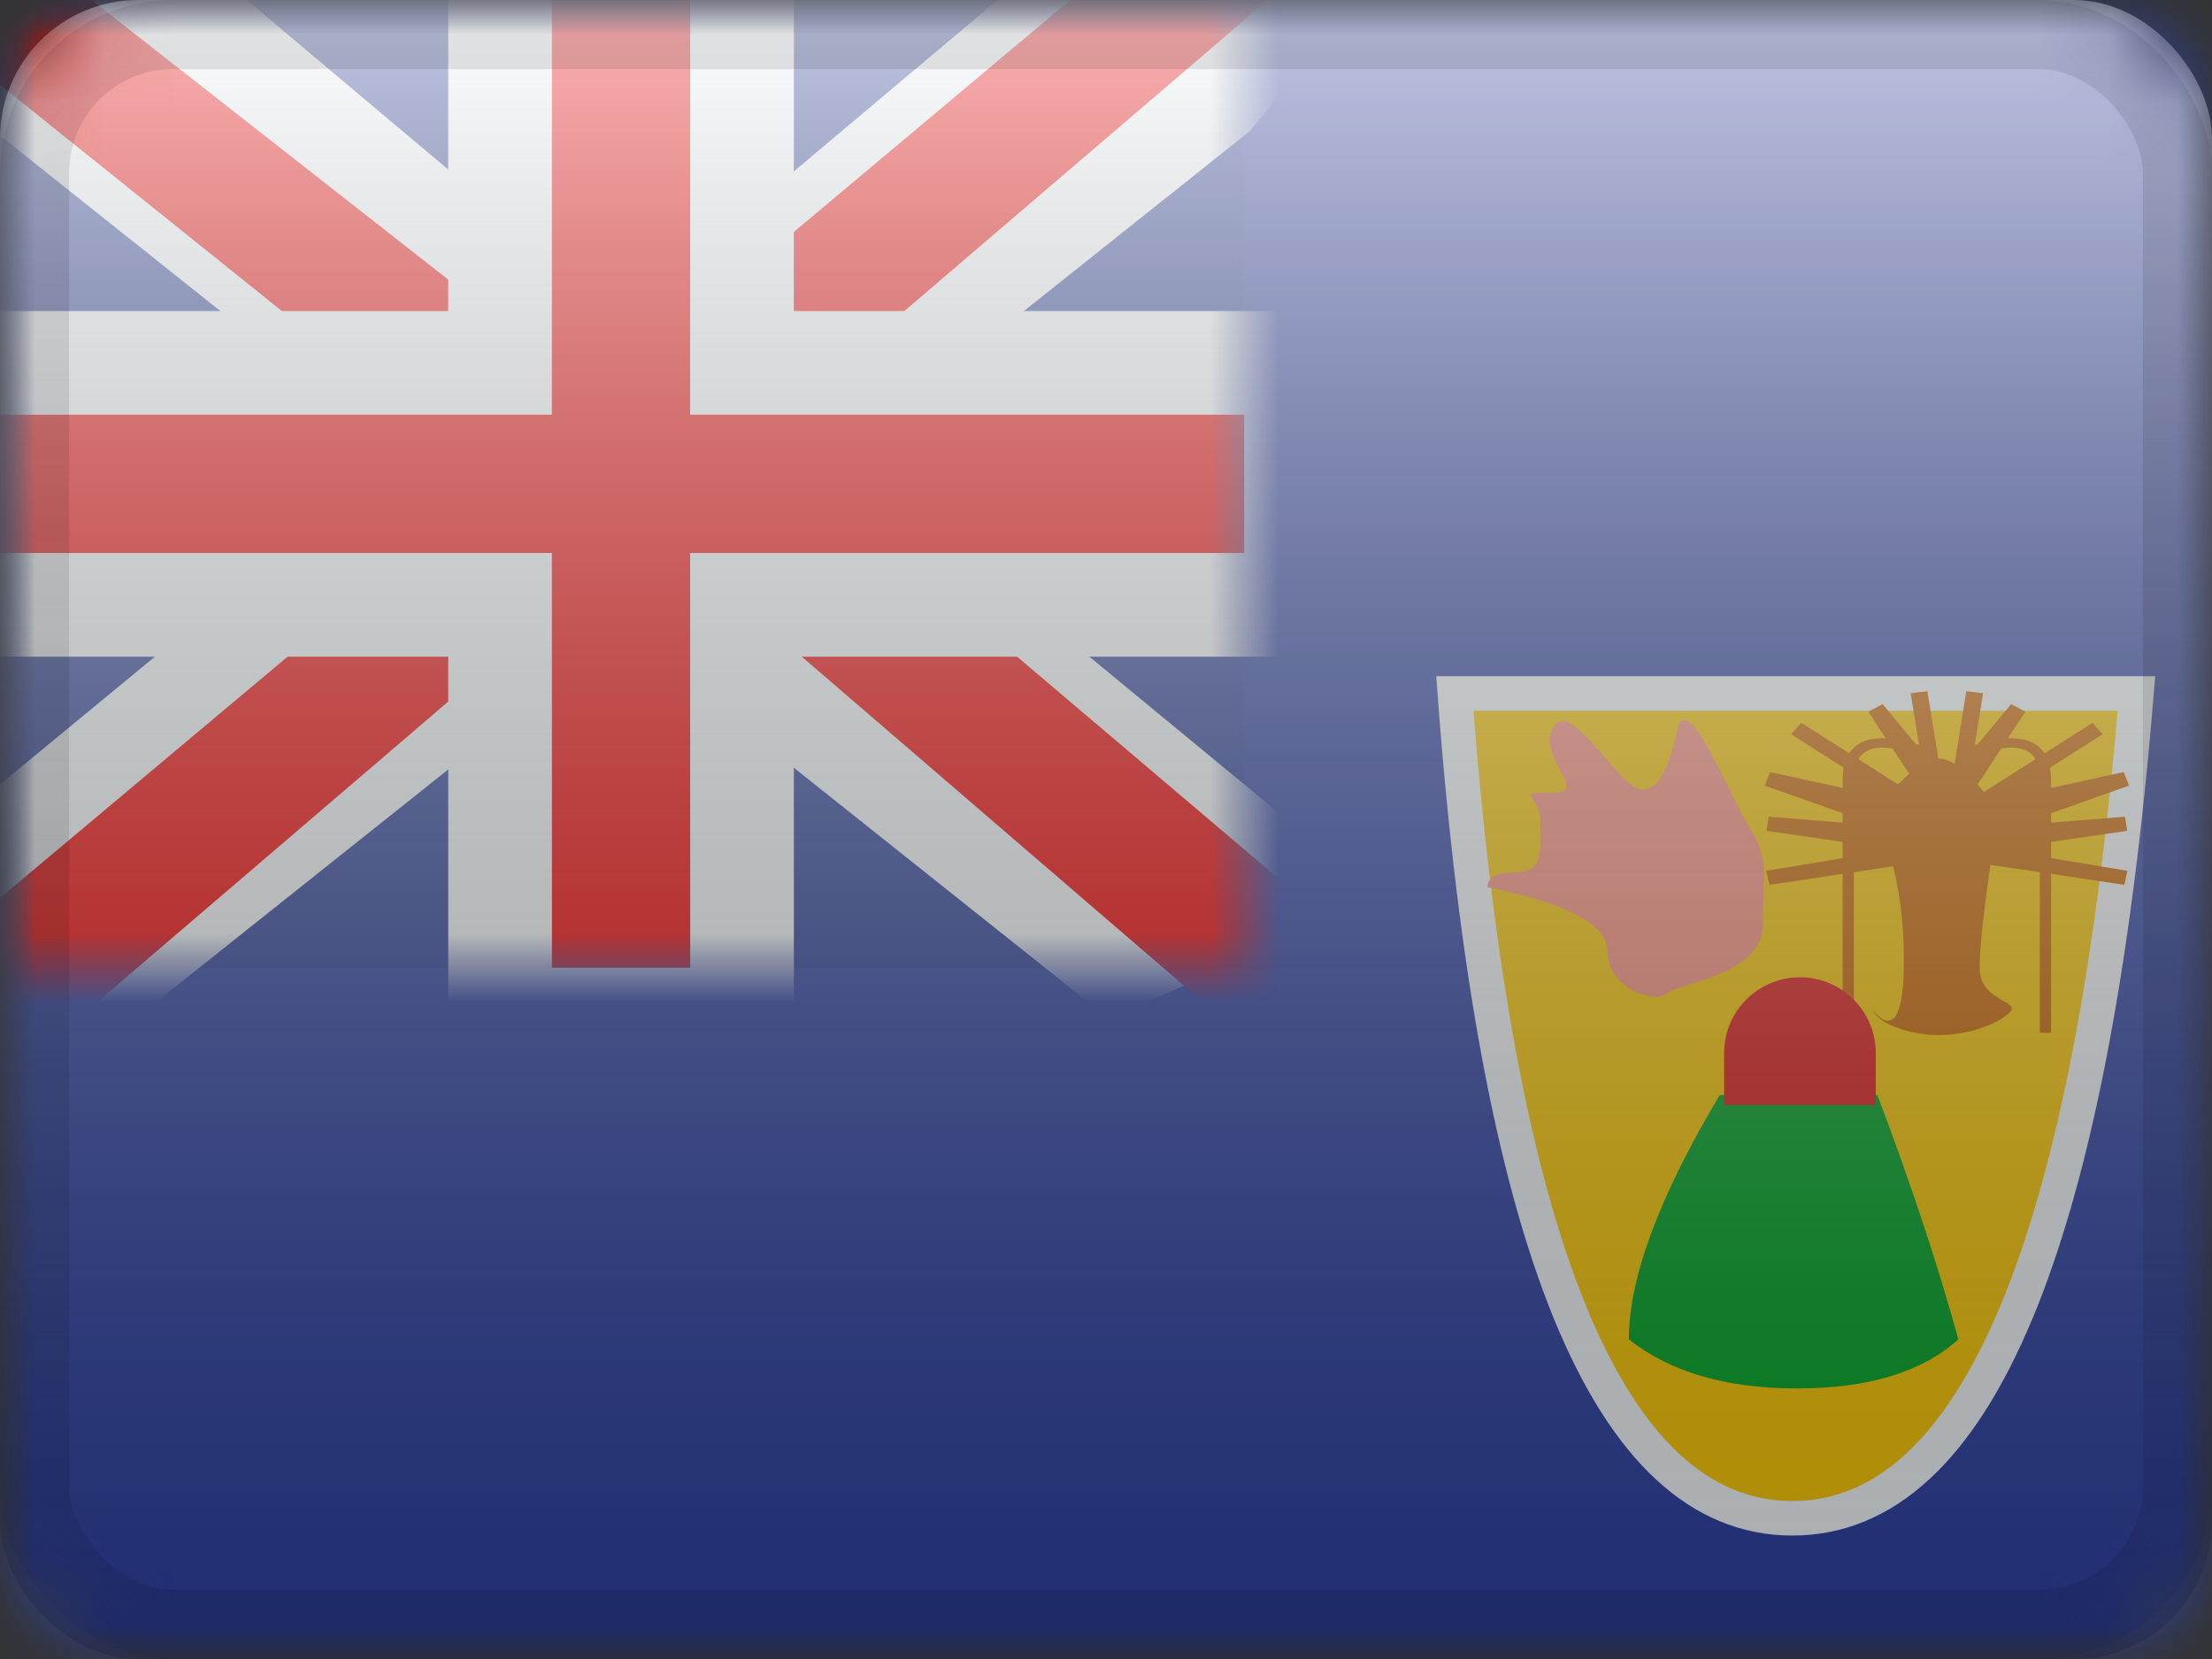 <?xml version="1.0" encoding="UTF-8"?>
<svg width="32px" height="24px" viewBox="0 0 32 24" version="1.1" xmlns="http://www.w3.org/2000/svg" xmlns:xlink="http://www.w3.org/1999/xlink">
    <rect x="0" y="0" width="32" height="24" fill="#333333" stroke="none"/>
    <title>TC</title>
    <defs>
        <rect id="path-1" x="0" y="0" width="32" height="24" rx="2"></rect>
        <rect id="path-3" x="0" y="0" width="32" height="24"></rect>
        <rect id="path-5" x="0" y="0" width="32" height="24"></rect>
        <rect id="path-7" x="0" y="0" width="18" height="14"></rect>
        <linearGradient x1="50%" y1="100%" x2="50%" y2="0%" id="linearGradient-9">
            <stop stop-color="#000000" stop-opacity="0.3" offset="2.421%"></stop>
            <stop stop-color="#FFFFFF" stop-opacity="0.7" offset="100%"></stop>
        </linearGradient>
        <rect id="path-10" x="0" y="0" width="32" height="24" rx="2"></rect>
    </defs>
    <g id="Flagpack" stroke="none" stroke-width="1" fill="none" fill-rule="evenodd">
        <g id="Flagpack---L-(32×24)" transform="translate(-208, -1000)">
            <g id="TC" transform="translate(208, 1000)">
                <mask id="mask-2" fill="white">
                    <use xlink:href="#path-1"></use>
                </mask>
                <g id="drop-shadow"></g>
                <g id="Group" mask="url(#mask-2)">
                    <g id="flag">
                        <mask id="mask-4" fill="white">
                            <use xlink:href="#path-3"></use>
                        </mask>
                        <g id="mask"></g>
                        <g id="contents" mask="url(#mask-4)">
                            <mask id="mask-6" fill="white">
                                <use xlink:href="#path-5"></use>
                            </mask>
                            <use id="background" fill="#2E42A5" xlink:href="#path-5"></use>
                            <g id="masked" mask="url(#mask-6)">
                                <g transform="translate(20, 10)">
                                    <path d="M1.047,0.033 C1.637,7.987 3.265,11.964 5.929,11.964 C8.593,11.964 10.252,7.987 10.907,0.033 L1.047,0.033 Z" id="Path-2" stroke="#F7FCFF" stroke-width="0.5" fill="#FECA00"></path>
                                    <g id="mark" stroke="none" stroke-width="1" fill="none" transform="translate(0.8, 0)">
                                        <path d="M7.646,0 L7.888,0.028 L7.767,0.779 C7.782,0.774 7.798,0.77 7.813,0.765 L8.294,0.186 L8.5,0.296 L8.247,0.682 C8.497,0.67 8.676,0.742 8.777,0.898 L9.471,0.457 L9.617,0.622 L8.856,1.107 C8.867,1.162 8.872,1.222 8.872,1.287 L8.872,1.287 L8.872,1.399 L9.923,1.169 L10,1.365 L8.872,1.764 L8.872,1.901 L9.941,1.814 L9.974,2.019 L8.872,2.179 L8.872,2.414 L9.976,2.598 L9.932,2.801 L8.872,2.641 L8.872,4.941 L8.709,4.941 L8.709,2.617 L7.995,2.512 C7.881,3.298 7.83,3.807 7.841,4.038 C7.863,4.488 8.443,4.481 8.273,4.647 C8.102,4.814 7.677,4.974 7.251,4.974 C6.826,4.974 6.406,4.814 6.315,4.647 C6.224,4.481 6.709,5.324 6.741,4.038 C6.754,3.5 6.703,2.998 6.588,2.532 L6.019,2.617 L6.019,4.941 L5.857,4.941 L5.857,2.642 L4.797,2.801 L4.752,2.598 L5.857,2.414 L5.857,2.179 L4.755,2.019 L4.787,1.814 L5.857,1.901 L5.857,1.764 L4.729,1.365 L4.806,1.169 L5.857,1.399 L5.857,1.287 C5.857,1.222 5.862,1.162 5.872,1.107 L5.111,0.622 L5.258,0.457 L5.952,0.898 C6.052,0.742 6.231,0.67 6.481,0.682 L6.228,0.296 L6.435,0.186 L6.915,0.765 C6.931,0.77 6.946,0.774 6.962,0.779 L6.841,0.028 L7.082,0 L7.241,0.974 C7.244,0.974 7.248,0.974 7.251,0.974 C7.32,0.974 7.395,0.999 7.477,1.049 L7.646,0 Z M8.645,0.983 C8.563,0.841 8.402,0.79 8.152,0.827 L7.809,1.348 C7.839,1.382 7.869,1.419 7.901,1.457 Z M6.084,0.983 L6.657,1.348 C6.714,1.29 6.768,1.239 6.82,1.194 L6.576,0.827 C6.326,0.79 6.166,0.841 6.084,0.983 Z" id="Combined-Shape" fill="#CF6900"></path>
                                        <path d="M4.078,5.843 C3.202,7.31 2.764,8.487 2.764,9.376 C3.361,9.85 4.173,10.086 5.199,10.086 C6.226,10.086 7.003,9.85 7.531,9.376 C7.242,8.323 6.852,7.145 6.36,5.843 L4.078,5.843 Z" id="Path-340" fill="#00A727"></path>
                                        <path d="M5.239,4.138 C5.845,4.138 6.336,4.629 6.336,5.235 L6.336,5.986 L6.336,5.986 L4.142,5.986 L4.142,5.235 C4.142,4.629 4.633,4.138 5.239,4.138 Z" id="Rectangle-86" fill="#E31D1C"></path>
                                        <path d="M0.719,2.833 C1.875,3.072 2.453,3.378 2.453,3.754 C2.453,4.317 3.151,4.52 3.323,4.368 C3.494,4.216 4.702,4.109 4.702,3.375 C4.702,2.641 4.803,2.441 4.51,1.975 C4.216,1.509 3.604,-0.067 3.463,0.564 C3.323,1.195 3.111,1.663 2.719,1.287 C2.328,0.91 1.825,0.114 1.648,0.564 C1.472,1.014 2.208,1.467 1.648,1.467 C1.089,1.467 1.483,1.496 1.483,1.877 C1.483,2.259 1.549,2.618 1.134,2.618 C0.857,2.618 0.719,2.69 0.719,2.833 Z" id="Path-343" fill="#FF927F"></path>
                                    </g>
                                </g>
                            </g>
                            <g id="gb---large" mask="url(#mask-6)">
                                <g id="flag">
                                    <mask id="mask-8" fill="white">
                                        <use xlink:href="#path-7"></use>
                                    </mask>
                                    <use id="mask" fill="#2B409A" xlink:href="#path-7"></use>
                                    <g id="contents" mask="url(#mask-8)">
                                        <g transform="translate(-3, -2)">
                                            <g id="stripe">
                                                <polygon id="white" fill="#F7FCFF" fill-rule="nonzero" transform="translate(12.087, 8.732) scale(1, -1) translate(-12.087, -8.732) " points="0.996 2.464 4.957 0.727 21.09 13.575 23.179 16.156 18.944 16.737 12.363 11.2 7.067 7.47"></polygon>
                                                <polygon id="red" fill="#F50100" fill-rule="nonzero" transform="translate(11.983, 9.146) scale(1, -1) translate(-11.983, -9.146) " points="1.538 2.075 3.556 1.067 22.429 17.225 19.596 17.225"></polygon>
                                            </g>
                                            <g id="stripe" transform="translate(12, 8.5) scale(-1, 1) translate(-12, -8.5) ">
                                                <polygon id="white" fill="#F7FCFF" fill-rule="nonzero" transform="translate(12.087, 8.732) scale(1, -1) translate(-12.087, -8.732) " points="0.996 2.464 4.957 0.727 21.09 13.575 23.179 16.156 18.944 16.737 12.363 11.2 7.067 7.47"></polygon>
                                                <polygon id="red" fill="#F50100" fill-rule="nonzero" transform="translate(12.256, 9.099) scale(1, -1) translate(-12.256, -9.099) " points="1.131 2.324 3.149 1.316 11.185 8.234 13.568 9.007 23.38 16.881 20.547 16.881 10.74 9.194 8.135 8.267"></polygon>
                                            </g>
                                            <g id="cross" transform="translate(3, 2)">
                                                <path d="M10.735,-0.75 L10.734,5.25 L18.75,5.25 L18.75,8.75 L10.734,8.75 L10.735,14.75 L7.235,14.75 L7.234,8.75 L-0.75,8.75 L-0.75,5.25 L7.234,5.25 L7.235,-0.75 L10.735,-0.75 Z" id="red" stroke="#F7FCFF" stroke-width="1.5" fill="#F50100"></path>
                                            </g>
                                        </g>
                                    </g>
                                </g>
                            </g>
                        </g>
                    </g>
                </g>
                <g id="overlay" mask="url(#mask-2)">
                    <use fill="url(#linearGradient-9)" fill-rule="evenodd" style="mix-blend-mode: overlay;" xlink:href="#path-10"></use>
                    <rect stroke-opacity="0.1" stroke="#000000" stroke-width="1" stroke-linejoin="square" x="0.5" y="0.5" width="31" height="23" rx="2"></rect>
                </g>
            </g>
        </g>
    </g>
</svg>